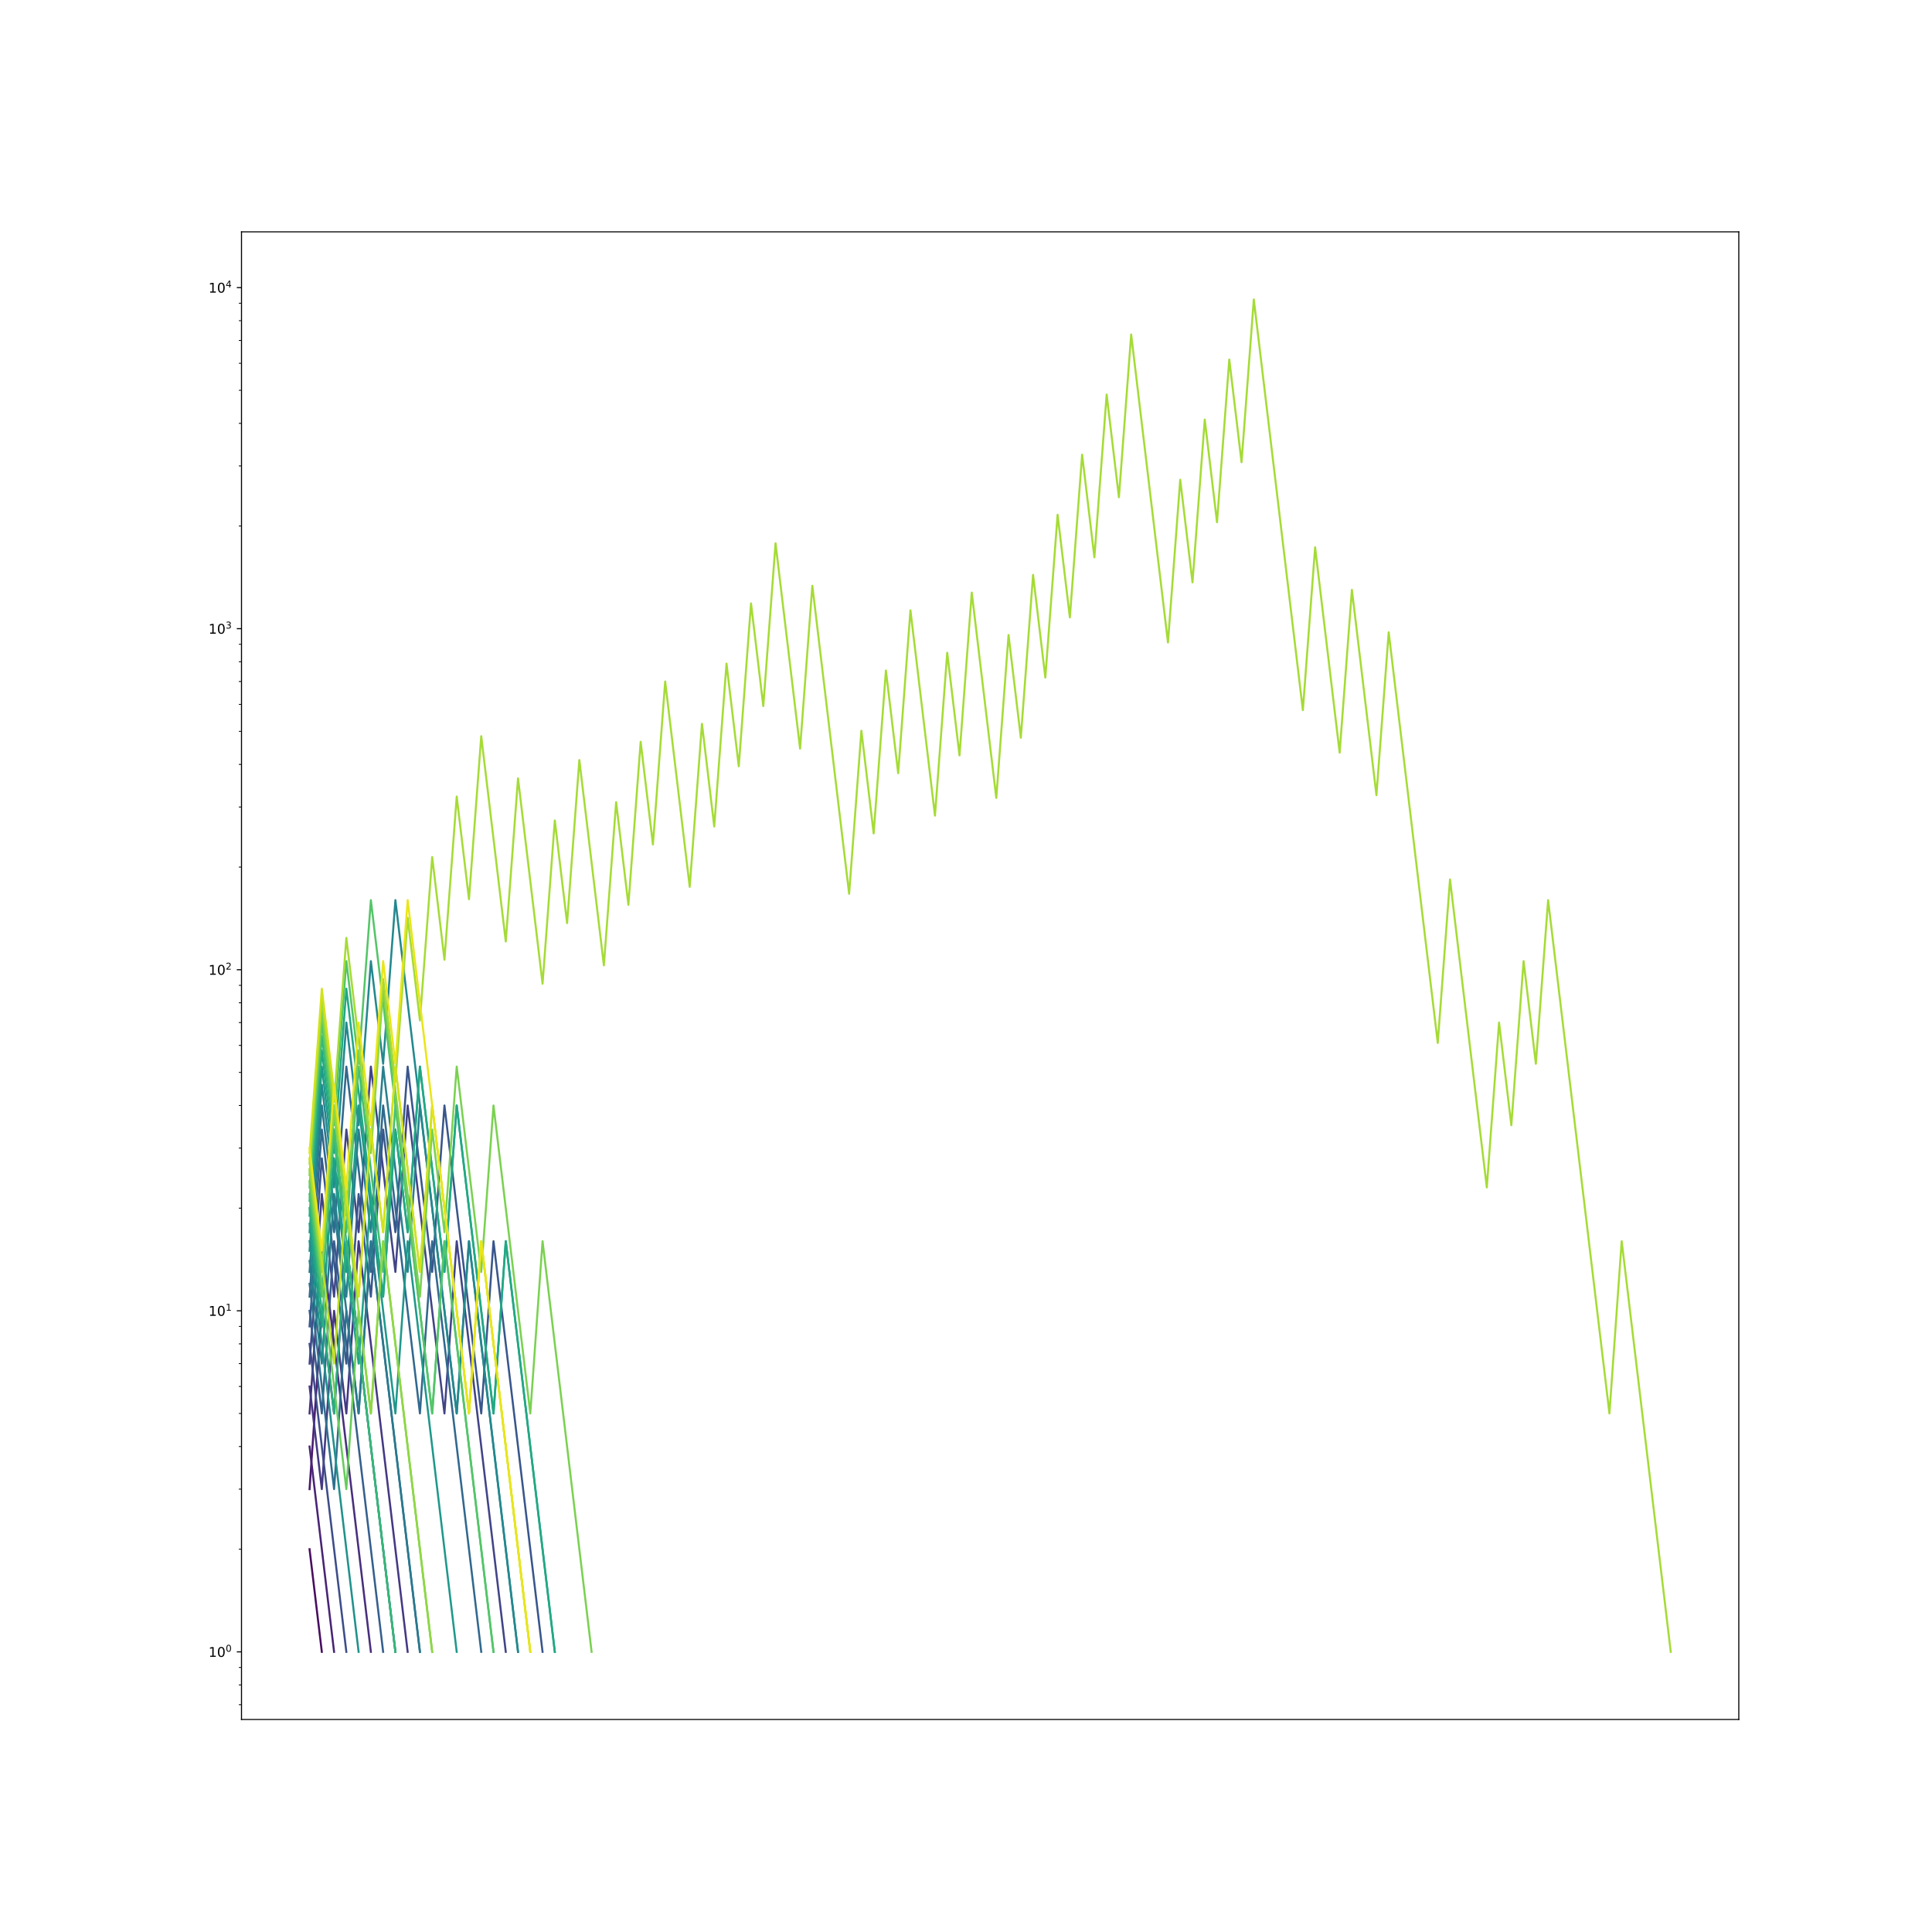 <?xml version="1.0" encoding="utf-8" standalone="no"?>
<!DOCTYPE svg PUBLIC "-//W3C//DTD SVG 1.1//EN"
  "http://www.w3.org/Graphics/SVG/1.1/DTD/svg11.dtd">
<!-- Created with matplotlib (https://matplotlib.org/) -->
<svg height="1440pt" version="1.1" viewBox="0 0 1440 1440" width="1440pt" xmlns="http://www.w3.org/2000/svg" xmlns:xlink="http://www.w3.org/1999/xlink">
 <defs>
  <style type="text/css">
*{stroke-linecap:butt;stroke-linejoin:round;}
  </style>
 </defs>
 <g id="figure_1">
  <g id="patch_1">
   <path d="M 0 1440 
L 1440 1440 
L 1440 0 
L 0 0 
z
" style="fill:#ffffff;"/>
  </g>
  <g id="axes_1">
   <g id="patch_2">
    <path d="M 180 1281.6 
L 1296 1281.6 
L 1296 172.8 
L 180 172.8 
z
" style="fill:#ffffff;"/>
   </g>
   <g id="matplotlib.axis_1">
    <g id="xtick_1"/>
    <g id="xtick_2"/>
    <g id="xtick_3"/>
    <g id="xtick_4"/>
    <g id="xtick_5"/>
    <g id="xtick_6"/>
   </g>
   <g id="matplotlib.axis_2">
    <g id="ytick_1">
     <g id="line2d_1">
      <defs>
       <path d="M 0 0 
L -3.5 0 
" id="mca817a728f" style="stroke:#000000;stroke-width:0.8;"/>
      </defs>
      <g>
       <use style="stroke:#000000;stroke-width:0.8;" x="180" xlink:href="#mca817a728f" y="1231.2"/>
      </g>
     </g>
     <g id="text_1">
      <!-- $\mathdefault{10^{0}}$ -->
      <defs>
       <path d="M 12.406 8.297 
L 28.516 8.297 
L 28.516 63.922 
L 10.984 60.406 
L 10.984 69.391 
L 28.422 72.906 
L 38.281 72.906 
L 38.281 8.297 
L 54.391 8.297 
L 54.391 0 
L 12.406 0 
z
" id="DejaVuSans-49"/>
       <path d="M 31.781 66.406 
Q 24.172 66.406 20.328 58.906 
Q 16.5 51.422 16.5 36.375 
Q 16.5 21.391 20.328 13.891 
Q 24.172 6.391 31.781 6.391 
Q 39.453 6.391 43.281 13.891 
Q 47.125 21.391 47.125 36.375 
Q 47.125 51.422 43.281 58.906 
Q 39.453 66.406 31.781 66.406 
z
M 31.781 74.219 
Q 44.047 74.219 50.516 64.516 
Q 56.984 54.828 56.984 36.375 
Q 56.984 17.969 50.516 8.266 
Q 44.047 -1.422 31.781 -1.422 
Q 19.531 -1.422 13.062 8.266 
Q 6.594 17.969 6.594 36.375 
Q 6.594 54.828 13.062 64.516 
Q 19.531 74.219 31.781 74.219 
z
" id="DejaVuSans-48"/>
      </defs>
      <g transform="translate(155.4 1234.999)scale(0.1 -0.1)">
       <use transform="translate(0 0.766)" xlink:href="#DejaVuSans-49"/>
       <use transform="translate(63.623 0.766)" xlink:href="#DejaVuSans-48"/>
       <use transform="translate(128.203 39.047)scale(0.7)" xlink:href="#DejaVuSans-48"/>
      </g>
     </g>
    </g>
    <g id="ytick_2">
     <g id="line2d_2">
      <g>
       <use style="stroke:#000000;stroke-width:0.8;" x="180" xlink:href="#mca817a728f" y="976.995"/>
      </g>
     </g>
     <g id="text_2">
      <!-- $\mathdefault{10^{1}}$ -->
      <g transform="translate(155.4 980.794)scale(0.1 -0.1)">
       <use transform="translate(0 0.684)" xlink:href="#DejaVuSans-49"/>
       <use transform="translate(63.623 0.684)" xlink:href="#DejaVuSans-48"/>
       <use transform="translate(128.203 38.966)scale(0.7)" xlink:href="#DejaVuSans-49"/>
      </g>
     </g>
    </g>
    <g id="ytick_3">
     <g id="line2d_3">
      <g>
       <use style="stroke:#000000;stroke-width:0.8;" x="180" xlink:href="#mca817a728f" y="722.789"/>
      </g>
     </g>
     <g id="text_3">
      <!-- $\mathdefault{10^{2}}$ -->
      <defs>
       <path d="M 19.188 8.297 
L 53.609 8.297 
L 53.609 0 
L 7.328 0 
L 7.328 8.297 
Q 12.938 14.109 22.625 23.891 
Q 32.328 33.688 34.812 36.531 
Q 39.547 41.844 41.422 45.531 
Q 43.312 49.219 43.312 52.781 
Q 43.312 58.594 39.234 62.25 
Q 35.156 65.922 28.609 65.922 
Q 23.969 65.922 18.812 64.312 
Q 13.672 62.703 7.812 59.422 
L 7.812 69.391 
Q 13.766 71.781 18.938 73 
Q 24.125 74.219 28.422 74.219 
Q 39.75 74.219 46.484 68.547 
Q 53.219 62.891 53.219 53.422 
Q 53.219 48.922 51.531 44.891 
Q 49.859 40.875 45.406 35.406 
Q 44.188 33.984 37.641 27.219 
Q 31.109 20.453 19.188 8.297 
z
" id="DejaVuSans-50"/>
      </defs>
      <g transform="translate(155.4 726.588)scale(0.1 -0.1)">
       <use transform="translate(0 0.766)" xlink:href="#DejaVuSans-49"/>
       <use transform="translate(63.623 0.766)" xlink:href="#DejaVuSans-48"/>
       <use transform="translate(128.203 39.047)scale(0.7)" xlink:href="#DejaVuSans-50"/>
      </g>
     </g>
    </g>
    <g id="ytick_4">
     <g id="line2d_4">
      <g>
       <use style="stroke:#000000;stroke-width:0.8;" x="180" xlink:href="#mca817a728f" y="468.584"/>
      </g>
     </g>
     <g id="text_4">
      <!-- $\mathdefault{10^{3}}$ -->
      <defs>
       <path d="M 40.578 39.312 
Q 47.656 37.797 51.625 33 
Q 55.609 28.219 55.609 21.188 
Q 55.609 10.406 48.188 4.484 
Q 40.766 -1.422 27.094 -1.422 
Q 22.516 -1.422 17.656 -0.516 
Q 12.797 0.391 7.625 2.203 
L 7.625 11.719 
Q 11.719 9.328 16.594 8.109 
Q 21.484 6.891 26.812 6.891 
Q 36.078 6.891 40.938 10.547 
Q 45.797 14.203 45.797 21.188 
Q 45.797 27.641 41.281 31.266 
Q 36.766 34.906 28.719 34.906 
L 20.219 34.906 
L 20.219 43.016 
L 29.109 43.016 
Q 36.375 43.016 40.234 45.922 
Q 44.094 48.828 44.094 54.297 
Q 44.094 59.906 40.109 62.906 
Q 36.141 65.922 28.719 65.922 
Q 24.656 65.922 20.016 65.031 
Q 15.375 64.156 9.812 62.312 
L 9.812 71.094 
Q 15.438 72.656 20.344 73.438 
Q 25.25 74.219 29.594 74.219 
Q 40.828 74.219 47.359 69.109 
Q 53.906 64.016 53.906 55.328 
Q 53.906 49.266 50.438 45.094 
Q 46.969 40.922 40.578 39.312 
z
" id="DejaVuSans-51"/>
      </defs>
      <g transform="translate(155.4 472.383)scale(0.1 -0.1)">
       <use transform="translate(0 0.766)" xlink:href="#DejaVuSans-49"/>
       <use transform="translate(63.623 0.766)" xlink:href="#DejaVuSans-48"/>
       <use transform="translate(128.203 39.047)scale(0.7)" xlink:href="#DejaVuSans-51"/>
      </g>
     </g>
    </g>
    <g id="ytick_5">
     <g id="line2d_5">
      <g>
       <use style="stroke:#000000;stroke-width:0.8;" x="180" xlink:href="#mca817a728f" y="214.378"/>
      </g>
     </g>
     <g id="text_5">
      <!-- $\mathdefault{10^{4}}$ -->
      <defs>
       <path d="M 37.797 64.312 
L 12.891 25.391 
L 37.797 25.391 
z
M 35.203 72.906 
L 47.609 72.906 
L 47.609 25.391 
L 58.016 25.391 
L 58.016 17.188 
L 47.609 17.188 
L 47.609 0 
L 37.797 0 
L 37.797 17.188 
L 4.891 17.188 
L 4.891 26.703 
z
" id="DejaVuSans-52"/>
      </defs>
      <g transform="translate(155.4 218.177)scale(0.1 -0.1)">
       <use transform="translate(0 0.684)" xlink:href="#DejaVuSans-49"/>
       <use transform="translate(63.623 0.684)" xlink:href="#DejaVuSans-48"/>
       <use transform="translate(128.203 38.966)scale(0.7)" xlink:href="#DejaVuSans-52"/>
      </g>
     </g>
    </g>
    <g id="ytick_6">
     <g id="line2d_6">
      <defs>
       <path d="M 0 0 
L -2 0 
" id="mb73e07ff83" style="stroke:#000000;stroke-width:0.6;"/>
      </defs>
      <g>
       <use style="stroke:#000000;stroke-width:0.6;" x="180" xlink:href="#mb73e07ff83" y="1270.577"/>
      </g>
     </g>
    </g>
    <g id="ytick_7">
     <g id="line2d_7">
      <g>
       <use style="stroke:#000000;stroke-width:0.6;" x="180" xlink:href="#mb73e07ff83" y="1255.835"/>
      </g>
     </g>
    </g>
    <g id="ytick_8">
     <g id="line2d_8">
      <g>
       <use style="stroke:#000000;stroke-width:0.6;" x="180" xlink:href="#mb73e07ff83" y="1242.832"/>
      </g>
     </g>
    </g>
    <g id="ytick_9">
     <g id="line2d_9">
      <g>
       <use style="stroke:#000000;stroke-width:0.6;" x="180" xlink:href="#mb73e07ff83" y="1154.677"/>
      </g>
     </g>
    </g>
    <g id="ytick_10">
     <g id="line2d_10">
      <g>
       <use style="stroke:#000000;stroke-width:0.6;" x="180" xlink:href="#mb73e07ff83" y="1109.913"/>
      </g>
     </g>
    </g>
    <g id="ytick_11">
     <g id="line2d_11">
      <g>
       <use style="stroke:#000000;stroke-width:0.6;" x="180" xlink:href="#mb73e07ff83" y="1078.153"/>
      </g>
     </g>
    </g>
    <g id="ytick_12">
     <g id="line2d_12">
      <g>
       <use style="stroke:#000000;stroke-width:0.6;" x="180" xlink:href="#mb73e07ff83" y="1053.518"/>
      </g>
     </g>
    </g>
    <g id="ytick_13">
     <g id="line2d_13">
      <g>
       <use style="stroke:#000000;stroke-width:0.6;" x="180" xlink:href="#mb73e07ff83" y="1033.39"/>
      </g>
     </g>
    </g>
    <g id="ytick_14">
     <g id="line2d_14">
      <g>
       <use style="stroke:#000000;stroke-width:0.6;" x="180" xlink:href="#mb73e07ff83" y="1016.371"/>
      </g>
     </g>
    </g>
    <g id="ytick_15">
     <g id="line2d_15">
      <g>
       <use style="stroke:#000000;stroke-width:0.6;" x="180" xlink:href="#mb73e07ff83" y="1001.63"/>
      </g>
     </g>
    </g>
    <g id="ytick_16">
     <g id="line2d_16">
      <g>
       <use style="stroke:#000000;stroke-width:0.6;" x="180" xlink:href="#mb73e07ff83" y="988.626"/>
      </g>
     </g>
    </g>
    <g id="ytick_17">
     <g id="line2d_17">
      <g>
       <use style="stroke:#000000;stroke-width:0.6;" x="180" xlink:href="#mb73e07ff83" y="900.471"/>
      </g>
     </g>
    </g>
    <g id="ytick_18">
     <g id="line2d_18">
      <g>
       <use style="stroke:#000000;stroke-width:0.6;" x="180" xlink:href="#mb73e07ff83" y="855.708"/>
      </g>
     </g>
    </g>
    <g id="ytick_19">
     <g id="line2d_19">
      <g>
       <use style="stroke:#000000;stroke-width:0.6;" x="180" xlink:href="#mb73e07ff83" y="823.948"/>
      </g>
     </g>
    </g>
    <g id="ytick_20">
     <g id="line2d_20">
      <g>
       <use style="stroke:#000000;stroke-width:0.6;" x="180" xlink:href="#mb73e07ff83" y="799.312"/>
      </g>
     </g>
    </g>
    <g id="ytick_21">
     <g id="line2d_21">
      <g>
       <use style="stroke:#000000;stroke-width:0.6;" x="180" xlink:href="#mb73e07ff83" y="779.184"/>
      </g>
     </g>
    </g>
    <g id="ytick_22">
     <g id="line2d_22">
      <g>
       <use style="stroke:#000000;stroke-width:0.6;" x="180" xlink:href="#mb73e07ff83" y="762.166"/>
      </g>
     </g>
    </g>
    <g id="ytick_23">
     <g id="line2d_23">
      <g>
       <use style="stroke:#000000;stroke-width:0.6;" x="180" xlink:href="#mb73e07ff83" y="747.424"/>
      </g>
     </g>
    </g>
    <g id="ytick_24">
     <g id="line2d_24">
      <g>
       <use style="stroke:#000000;stroke-width:0.6;" x="180" xlink:href="#mb73e07ff83" y="734.421"/>
      </g>
     </g>
    </g>
    <g id="ytick_25">
     <g id="line2d_25">
      <g>
       <use style="stroke:#000000;stroke-width:0.6;" x="180" xlink:href="#mb73e07ff83" y="646.266"/>
      </g>
     </g>
    </g>
    <g id="ytick_26">
     <g id="line2d_26">
      <g>
       <use style="stroke:#000000;stroke-width:0.6;" x="180" xlink:href="#mb73e07ff83" y="601.502"/>
      </g>
     </g>
    </g>
    <g id="ytick_27">
     <g id="line2d_27">
      <g>
       <use style="stroke:#000000;stroke-width:0.6;" x="180" xlink:href="#mb73e07ff83" y="569.742"/>
      </g>
     </g>
    </g>
    <g id="ytick_28">
     <g id="line2d_28">
      <g>
       <use style="stroke:#000000;stroke-width:0.6;" x="180" xlink:href="#mb73e07ff83" y="545.107"/>
      </g>
     </g>
    </g>
    <g id="ytick_29">
     <g id="line2d_29">
      <g>
       <use style="stroke:#000000;stroke-width:0.6;" x="180" xlink:href="#mb73e07ff83" y="524.979"/>
      </g>
     </g>
    </g>
    <g id="ytick_30">
     <g id="line2d_30">
      <g>
       <use style="stroke:#000000;stroke-width:0.6;" x="180" xlink:href="#mb73e07ff83" y="507.96"/>
      </g>
     </g>
    </g>
    <g id="ytick_31">
     <g id="line2d_31">
      <g>
       <use style="stroke:#000000;stroke-width:0.6;" x="180" xlink:href="#mb73e07ff83" y="493.219"/>
      </g>
     </g>
    </g>
    <g id="ytick_32">
     <g id="line2d_32">
      <g>
       <use style="stroke:#000000;stroke-width:0.6;" x="180" xlink:href="#mb73e07ff83" y="480.215"/>
      </g>
     </g>
    </g>
    <g id="ytick_33">
     <g id="line2d_33">
      <g>
       <use style="stroke:#000000;stroke-width:0.6;" x="180" xlink:href="#mb73e07ff83" y="392.06"/>
      </g>
     </g>
    </g>
    <g id="ytick_34">
     <g id="line2d_34">
      <g>
       <use style="stroke:#000000;stroke-width:0.6;" x="180" xlink:href="#mb73e07ff83" y="347.297"/>
      </g>
     </g>
    </g>
    <g id="ytick_35">
     <g id="line2d_35">
      <g>
       <use style="stroke:#000000;stroke-width:0.6;" x="180" xlink:href="#mb73e07ff83" y="315.537"/>
      </g>
     </g>
    </g>
    <g id="ytick_36">
     <g id="line2d_36">
      <g>
       <use style="stroke:#000000;stroke-width:0.6;" x="180" xlink:href="#mb73e07ff83" y="290.901"/>
      </g>
     </g>
    </g>
    <g id="ytick_37">
     <g id="line2d_37">
      <g>
       <use style="stroke:#000000;stroke-width:0.6;" x="180" xlink:href="#mb73e07ff83" y="270.773"/>
      </g>
     </g>
    </g>
    <g id="ytick_38">
     <g id="line2d_38">
      <g>
       <use style="stroke:#000000;stroke-width:0.6;" x="180" xlink:href="#mb73e07ff83" y="253.755"/>
      </g>
     </g>
    </g>
    <g id="ytick_39">
     <g id="line2d_39">
      <g>
       <use style="stroke:#000000;stroke-width:0.6;" x="180" xlink:href="#mb73e07ff83" y="239.013"/>
      </g>
     </g>
    </g>
    <g id="ytick_40">
     <g id="line2d_40">
      <g>
       <use style="stroke:#000000;stroke-width:0.6;" x="180" xlink:href="#mb73e07ff83" y="226.01"/>
      </g>
     </g>
    </g>
   </g>
   <g id="line2d_41">
    <path clip-path="url(#p8872349bef)" d="M 230.727 1231.2 
" style="fill:none;stroke:#440154;stroke-linecap:square;stroke-width:1.5;"/>
   </g>
   <g id="line2d_42">
    <path clip-path="url(#p8872349bef)" d="M 230.727 1154.677 
L 239.867 1231.2 
" style="fill:none;stroke:#470d60;stroke-linecap:square;stroke-width:1.5;"/>
   </g>
   <g id="line2d_43">
    <path clip-path="url(#p8872349bef)" d="M 230.727 1109.913 
L 239.867 976.995 
L 249.007 1053.518 
L 258.147 925.106 
L 267.287 1001.63 
L 276.428 1078.153 
L 285.568 1154.677 
L 294.708 1231.2 
" style="fill:none;stroke:#481a6c;stroke-linecap:square;stroke-width:1.5;"/>
   </g>
   <g id="line2d_44">
    <path clip-path="url(#p8872349bef)" d="M 230.727 1078.153 
L 239.867 1154.677 
L 249.007 1231.2 
" style="fill:none;stroke:#482475;stroke-linecap:square;stroke-width:1.5;"/>
   </g>
   <g id="line2d_45">
    <path clip-path="url(#p8872349bef)" d="M 230.727 1053.518 
L 239.867 925.106 
L 249.007 1001.63 
L 258.147 1078.153 
L 267.287 1154.677 
L 276.428 1231.2 
" style="fill:none;stroke:#472f7d;stroke-linecap:square;stroke-width:1.5;"/>
   </g>
   <g id="line2d_46">
    <path clip-path="url(#p8872349bef)" d="M 230.727 1033.39 
L 239.867 1109.913 
L 249.007 976.995 
L 258.147 1053.518 
L 267.287 925.106 
L 276.428 1001.63 
L 285.568 1078.153 
L 294.708 1154.677 
L 303.848 1231.2 
" style="fill:none;stroke:#443983;stroke-linecap:square;stroke-width:1.5;"/>
   </g>
   <g id="line2d_47">
    <path clip-path="url(#p8872349bef)" d="M 230.727 1016.371 
L 239.867 889.949 
L 249.007 966.472 
L 258.147 841.89 
L 267.287 918.413 
L 276.428 794.983 
L 285.568 871.506 
L 294.708 948.029 
L 303.848 823.948 
L 312.988 900.471 
L 322.128 976.995 
L 331.268 1053.518 
L 340.408 925.106 
L 349.548 1001.63 
L 358.688 1078.153 
L 367.828 1154.677 
L 376.968 1231.2 
" style="fill:none;stroke:#414487;stroke-linecap:square;stroke-width:1.5;"/>
   </g>
   <g id="line2d_48">
    <path clip-path="url(#p8872349bef)" d="M 230.727 1001.63 
L 239.867 1078.153 
L 249.007 1154.677 
L 258.147 1231.2 
" style="fill:none;stroke:#3d4d8a;stroke-linecap:square;stroke-width:1.5;"/>
   </g>
   <g id="line2d_49">
    <path clip-path="url(#p8872349bef)" d="M 230.727 988.626 
L 239.867 863.324 
L 249.007 939.848 
L 258.147 1016.371 
L 267.287 889.949 
L 276.428 966.472 
L 285.568 841.89 
L 294.708 918.413 
L 303.848 794.983 
L 312.988 871.506 
L 322.128 948.029 
L 331.268 823.948 
L 340.408 900.471 
L 349.548 976.995 
L 358.688 1053.518 
L 367.828 925.106 
L 376.968 1001.63 
L 386.108 1078.153 
L 395.248 1154.677 
L 404.388 1231.2 
" style="fill:none;stroke:#39568c;stroke-linecap:square;stroke-width:1.5;"/>
   </g>
   <g id="line2d_50">
    <path clip-path="url(#p8872349bef)" d="M 230.727 976.995 
L 239.867 1053.518 
L 249.007 925.106 
L 258.147 1001.63 
L 267.287 1078.153 
L 276.428 1154.677 
L 285.568 1231.2 
" style="fill:none;stroke:#355f8d;stroke-linecap:square;stroke-width:1.5;"/>
   </g>
   <g id="line2d_51">
    <path clip-path="url(#p8872349bef)" d="M 230.727 966.472 
L 239.867 841.89 
L 249.007 918.413 
L 258.147 794.983 
L 267.287 871.506 
L 276.428 948.029 
L 285.568 823.948 
L 294.708 900.471 
L 303.848 976.995 
L 312.988 1053.518 
L 322.128 925.106 
L 331.268 1001.63 
L 340.408 1078.153 
L 349.548 1154.677 
L 358.688 1231.2 
" style="fill:none;stroke:#31688e;stroke-linecap:square;stroke-width:1.5;"/>
   </g>
   <g id="line2d_52">
    <path clip-path="url(#p8872349bef)" d="M 230.727 956.866 
L 239.867 1033.39 
L 249.007 1109.913 
L 258.147 976.995 
L 267.287 1053.518 
L 276.428 925.106 
L 285.568 1001.63 
L 294.708 1078.153 
L 303.848 1154.677 
L 312.988 1231.2 
" style="fill:none;stroke:#2d708e;stroke-linecap:square;stroke-width:1.5;"/>
   </g>
   <g id="line2d_53">
    <path clip-path="url(#p8872349bef)" d="M 230.727 948.029 
L 239.867 823.948 
L 249.007 900.471 
L 258.147 976.995 
L 267.287 1053.518 
L 276.428 925.106 
L 285.568 1001.63 
L 294.708 1078.153 
L 303.848 1154.677 
L 312.988 1231.2 
" style="fill:none;stroke:#2a788e;stroke-linecap:square;stroke-width:1.5;"/>
   </g>
   <g id="line2d_54">
    <path clip-path="url(#p8872349bef)" d="M 230.727 939.848 
L 239.867 1016.371 
L 249.007 889.949 
L 258.147 966.472 
L 267.287 841.89 
L 276.428 918.413 
L 285.568 794.983 
L 294.708 871.506 
L 303.848 948.029 
L 312.988 823.948 
L 322.128 900.471 
L 331.268 976.995 
L 340.408 1053.518 
L 349.548 925.106 
L 358.688 1001.63 
L 367.828 1078.153 
L 376.968 1154.677 
L 386.108 1231.2 
" style="fill:none;stroke:#27808e;stroke-linecap:square;stroke-width:1.5;"/>
   </g>
   <g id="line2d_55">
    <path clip-path="url(#p8872349bef)" d="M 230.727 932.231 
L 239.867 808.518 
L 249.007 885.041 
L 258.147 762.166 
L 267.287 838.689 
L 276.428 716.356 
L 285.568 792.88 
L 294.708 670.901 
L 303.848 747.424 
L 312.988 823.948 
L 322.128 900.471 
L 331.268 976.995 
L 340.408 1053.518 
L 349.548 925.106 
L 358.688 1001.63 
L 367.828 1078.153 
L 376.968 1154.677 
L 386.108 1231.2 
" style="fill:none;stroke:#23888e;stroke-linecap:square;stroke-width:1.5;"/>
   </g>
   <g id="line2d_56">
    <path clip-path="url(#p8872349bef)" d="M 230.727 925.106 
L 239.867 1001.63 
L 249.007 1078.153 
L 258.147 1154.677 
L 267.287 1231.2 
" style="fill:none;stroke:#21918c;stroke-linecap:square;stroke-width:1.5;"/>
   </g>
   <g id="line2d_57">
    <path clip-path="url(#p8872349bef)" d="M 230.727 918.413 
L 239.867 794.983 
L 249.007 871.506 
L 258.147 948.029 
L 267.287 823.948 
L 276.428 900.471 
L 285.568 976.995 
L 294.708 1053.518 
L 303.848 925.106 
L 312.988 1001.63 
L 322.128 1078.153 
L 331.268 1154.677 
L 340.408 1231.2 
" style="fill:none;stroke:#1f988b;stroke-linecap:square;stroke-width:1.5;"/>
   </g>
   <g id="line2d_58">
    <path clip-path="url(#p8872349bef)" d="M 230.727 912.103 
L 239.867 988.626 
L 249.007 863.324 
L 258.147 939.848 
L 267.287 1016.371 
L 276.428 889.949 
L 285.568 966.472 
L 294.708 841.89 
L 303.848 918.413 
L 312.988 794.983 
L 322.128 871.506 
L 331.268 948.029 
L 340.408 823.948 
L 349.548 900.471 
L 358.688 976.995 
L 367.828 1053.518 
L 376.968 925.106 
L 386.108 1001.63 
L 395.248 1078.153 
L 404.388 1154.677 
L 413.528 1231.2 
" style="fill:none;stroke:#1fa188;stroke-linecap:square;stroke-width:1.5;"/>
   </g>
   <g id="line2d_59">
    <path clip-path="url(#p8872349bef)" d="M 230.727 906.134 
L 239.867 782.927 
L 249.007 859.45 
L 258.147 736.902 
L 267.287 813.425 
L 276.428 889.949 
L 285.568 966.472 
L 294.708 841.89 
L 303.848 918.413 
L 312.988 794.983 
L 322.128 871.506 
L 331.268 948.029 
L 340.408 823.948 
L 349.548 900.471 
L 358.688 976.995 
L 367.828 1053.518 
L 376.968 925.106 
L 386.108 1001.63 
L 395.248 1078.153 
L 404.388 1154.677 
L 413.528 1231.2 
" style="fill:none;stroke:#22a884;stroke-linecap:square;stroke-width:1.5;"/>
   </g>
   <g id="line2d_60">
    <path clip-path="url(#p8872349bef)" d="M 230.727 900.471 
L 239.867 976.995 
L 249.007 1053.518 
L 258.147 925.106 
L 267.287 1001.63 
L 276.428 1078.153 
L 285.568 1154.677 
L 294.708 1231.2 
" style="fill:none;stroke:#2ab07f;stroke-linecap:square;stroke-width:1.5;"/>
   </g>
   <g id="line2d_61">
    <path clip-path="url(#p8872349bef)" d="M 230.727 895.085 
L 239.867 772.059 
L 249.007 848.583 
L 258.147 925.106 
L 267.287 1001.63 
L 276.428 1078.153 
L 285.568 1154.677 
L 294.708 1231.2 
" style="fill:none;stroke:#35b779;stroke-linecap:square;stroke-width:1.5;"/>
   </g>
   <g id="line2d_62">
    <path clip-path="url(#p8872349bef)" d="M 230.727 889.949 
L 239.867 966.472 
L 249.007 841.89 
L 258.147 918.413 
L 267.287 794.983 
L 276.428 871.506 
L 285.568 948.029 
L 294.708 823.948 
L 303.848 900.471 
L 312.988 976.995 
L 322.128 1053.518 
L 331.268 925.106 
L 340.408 1001.63 
L 349.548 1078.153 
L 358.688 1154.677 
L 367.828 1231.2 
" style="fill:none;stroke:#44bf70;stroke-linecap:square;stroke-width:1.5;"/>
   </g>
   <g id="line2d_63">
    <path clip-path="url(#p8872349bef)" d="M 230.727 885.041 
L 239.867 762.166 
L 249.007 838.689 
L 258.147 716.356 
L 267.287 792.88 
L 276.428 670.901 
L 285.568 747.424 
L 294.708 823.948 
L 303.848 900.471 
L 312.988 976.995 
L 322.128 1053.518 
L 331.268 925.106 
L 340.408 1001.63 
L 349.548 1078.153 
L 358.688 1154.677 
L 367.828 1231.2 
" style="fill:none;stroke:#54c568;stroke-linecap:square;stroke-width:1.5;"/>
   </g>
   <g id="line2d_64">
    <path clip-path="url(#p8872349bef)" d="M 230.727 880.343 
L 239.867 956.866 
L 249.007 1033.39 
L 258.147 1109.913 
L 267.287 976.995 
L 276.428 1053.518 
L 285.568 925.106 
L 294.708 1001.63 
L 303.848 1078.153 
L 312.988 1154.677 
L 322.128 1231.2 
" style="fill:none;stroke:#67cc5c;stroke-linecap:square;stroke-width:1.5;"/>
   </g>
   <g id="line2d_65">
    <path clip-path="url(#p8872349bef)" d="M 230.727 875.836 
L 239.867 753.087 
L 249.007 829.61 
L 258.147 906.134 
L 267.287 782.927 
L 276.428 859.45 
L 285.568 736.902 
L 294.708 813.425 
L 303.848 889.949 
L 312.988 966.472 
L 322.128 841.89 
L 331.268 918.413 
L 340.408 794.983 
L 349.548 871.506 
L 358.688 948.029 
L 367.828 823.948 
L 376.968 900.471 
L 386.108 976.995 
L 395.248 1053.518 
L 404.388 925.106 
L 413.528 1001.63 
L 422.668 1078.153 
L 431.808 1154.677 
L 440.948 1231.2 
" style="fill:none;stroke:#7ad151;stroke-linecap:square;stroke-width:1.5;"/>
   </g>
   <g id="line2d_66">
    <path clip-path="url(#p8872349bef)" d="M 230.727 871.506 
L 239.867 948.029 
L 249.007 823.948 
L 258.147 900.471 
L 267.287 976.995 
L 276.428 1053.518 
L 285.568 925.106 
L 294.708 1001.63 
L 303.848 1078.153 
L 312.988 1154.677 
L 322.128 1231.2 
" style="fill:none;stroke:#90d743;stroke-linecap:square;stroke-width:1.5;"/>
   </g>
   <g id="line2d_67">
    <path clip-path="url(#p8872349bef)" d="M 230.727 867.339 
L 239.867 744.698 
L 249.007 821.221 
L 258.147 699.041 
L 267.287 775.564 
L 276.428 852.088 
L 285.568 729.62 
L 294.708 806.144 
L 303.848 684.076 
L 312.988 760.6 
L 322.128 638.796 
L 331.268 715.319 
L 340.408 593.689 
L 349.548 670.213 
L 358.688 548.698 
L 367.828 625.221 
L 376.968 701.745 
L 386.108 580.154 
L 395.248 656.677 
L 404.388 733.201 
L 413.528 611.51 
L 422.668 688.034 
L 431.808 566.479 
L 440.948 643.002 
L 450.088 719.526 
L 459.229 597.882 
L 468.369 674.406 
L 477.509 552.882 
L 486.649 629.405 
L 495.789 507.96 
L 504.929 584.484 
L 514.069 661.007 
L 523.209 539.51 
L 532.349 616.034 
L 541.489 494.607 
L 550.629 571.131 
L 559.769 449.751 
L 568.909 526.274 
L 578.049 404.925 
L 587.189 481.449 
L 596.329 557.972 
L 605.469 436.603 
L 614.609 513.126 
L 623.749 589.65 
L 632.889 666.173 
L 642.029 544.666 
L 651.17 621.19 
L 660.31 499.756 
L 669.45 576.28 
L 678.59 454.895 
L 687.73 531.419 
L 696.87 607.942 
L 706.01 486.526 
L 715.15 563.049 
L 724.29 441.676 
L 733.43 518.199 
L 742.57 594.723 
L 751.71 473.32 
L 760.85 549.844 
L 769.99 428.48 
L 779.13 505.004 
L 788.27 383.666 
L 797.41 460.189 
L 806.55 338.868 
L 815.69 415.392 
L 824.83 294.082 
L 833.971 370.606 
L 843.111 249.304 
L 852.251 325.827 
L 861.391 402.351 
L 870.531 478.874 
L 879.671 357.547 
L 888.811 434.07 
L 897.951 312.757 
L 907.091 389.28 
L 916.231 267.975 
L 925.371 344.499 
L 934.511 223.2 
L 943.651 299.723 
L 952.791 376.247 
L 961.931 452.77 
L 971.071 529.294 
L 980.211 407.943 
L 989.351 484.467 
L 998.491 560.99 
L 1007.631 439.618 
L 1016.771 516.142 
L 1025.912 592.665 
L 1035.052 471.265 
L 1044.192 547.789 
L 1053.332 624.312 
L 1062.472 700.836 
L 1071.612 777.359 
L 1080.752 655.471 
L 1089.892 731.994 
L 1099.032 808.518 
L 1108.172 885.041 
L 1117.312 762.166 
L 1126.452 838.689 
L 1135.592 716.356 
L 1144.732 792.88 
L 1153.872 670.901 
L 1163.012 747.424 
L 1172.152 823.948 
L 1181.292 900.471 
L 1190.432 976.995 
L 1199.572 1053.518 
L 1208.713 925.106 
L 1217.853 1001.63 
L 1226.993 1078.153 
L 1236.133 1154.677 
L 1245.273 1231.2 
" style="fill:none;stroke:#a5db36;stroke-linecap:square;stroke-width:1.5;"/>
   </g>
   <g id="line2d_68">
    <path clip-path="url(#p8872349bef)" d="M 230.727 863.324 
L 239.867 939.848 
L 249.007 1016.371 
L 258.147 889.949 
L 267.287 966.472 
L 276.428 841.89 
L 285.568 918.413 
L 294.708 794.983 
L 303.848 871.506 
L 312.988 948.029 
L 322.128 823.948 
L 331.268 900.471 
L 340.408 976.995 
L 349.548 1053.518 
L 358.688 925.106 
L 367.828 1001.63 
L 376.968 1078.153 
L 386.108 1154.677 
L 395.248 1231.2 
" style="fill:none;stroke:#bddf26;stroke-linecap:square;stroke-width:1.5;"/>
   </g>
   <g id="line2d_69">
    <path clip-path="url(#p8872349bef)" d="M 230.727 859.45 
L 239.867 736.902 
L 249.007 813.425 
L 258.147 889.949 
L 267.287 966.472 
L 276.428 841.89 
L 285.568 918.413 
L 294.708 794.983 
L 303.848 871.506 
L 312.988 948.029 
L 322.128 823.948 
L 331.268 900.471 
L 340.408 976.995 
L 349.548 1053.518 
L 358.688 925.106 
L 367.828 1001.63 
L 376.968 1078.153 
L 386.108 1154.677 
L 395.248 1231.2 
" style="fill:none;stroke:#d2e21b;stroke-linecap:square;stroke-width:1.5;"/>
   </g>
   <g id="line2d_70">
    <path clip-path="url(#p8872349bef)" d="M 230.727 855.708 
L 239.867 932.231 
L 249.007 808.518 
L 258.147 885.041 
L 267.287 762.166 
L 276.428 838.689 
L 285.568 716.356 
L 294.708 792.88 
L 303.848 670.901 
L 312.988 747.424 
L 322.128 823.948 
L 331.268 900.471 
L 340.408 976.995 
L 349.548 1053.518 
L 358.688 925.106 
L 367.828 1001.63 
L 376.968 1078.153 
L 386.108 1154.677 
L 395.248 1231.2 
" style="fill:none;stroke:#eae51a;stroke-linecap:square;stroke-width:1.5;"/>
   </g>
   <g id="patch_3">
    <path d="M 180 1281.6 
L 180 172.8 
" style="fill:none;stroke:#000000;stroke-linecap:square;stroke-linejoin:miter;stroke-width:0.8;"/>
   </g>
   <g id="patch_4">
    <path d="M 1296 1281.6 
L 1296 172.8 
" style="fill:none;stroke:#000000;stroke-linecap:square;stroke-linejoin:miter;stroke-width:0.8;"/>
   </g>
   <g id="patch_5">
    <path d="M 180 1281.6 
L 1296 1281.6 
" style="fill:none;stroke:#000000;stroke-linecap:square;stroke-linejoin:miter;stroke-width:0.8;"/>
   </g>
   <g id="patch_6">
    <path d="M 180 172.8 
L 1296 172.8 
" style="fill:none;stroke:#000000;stroke-linecap:square;stroke-linejoin:miter;stroke-width:0.8;"/>
   </g>
  </g>
 </g>
 <defs>
  <clipPath id="p8872349bef">
   <rect height="1108.8" width="1116" x="180" y="172.8"/>
  </clipPath>
 </defs>
</svg>
